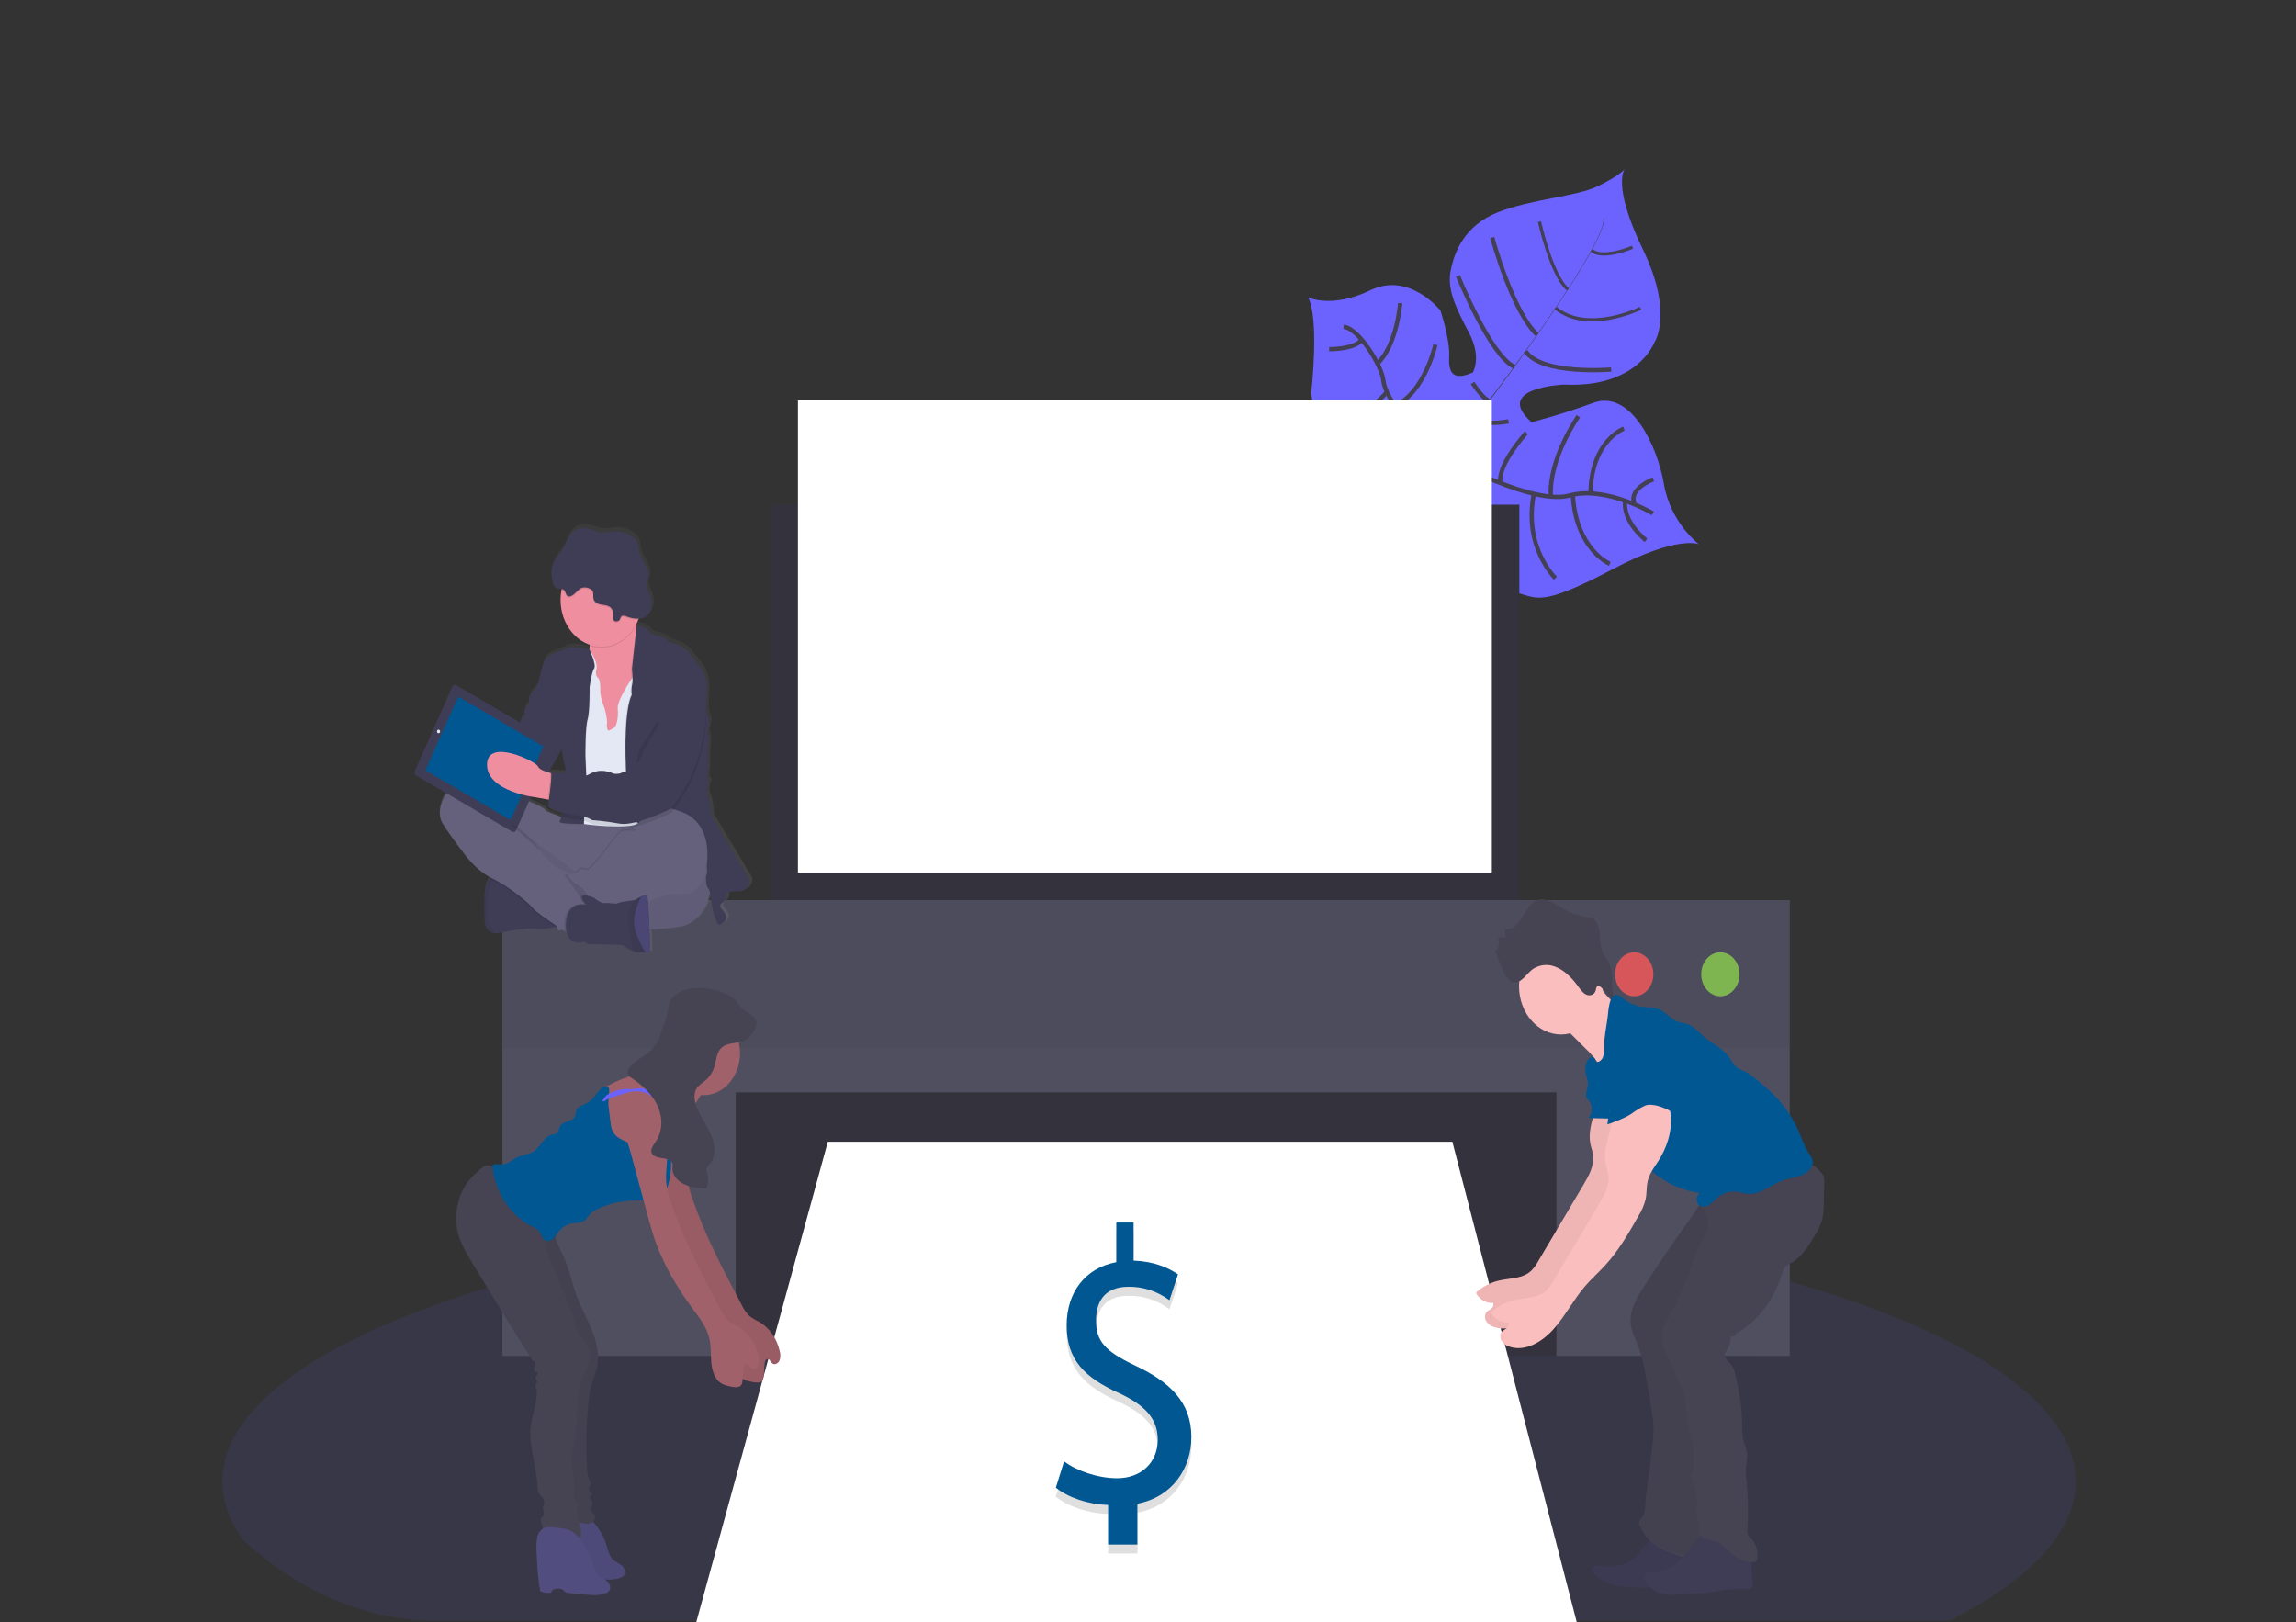<svg width="535" height="378" viewBox="0 0 535 378" fill="none" xmlns="http://www.w3.org/2000/svg">
<rect x="0" y="0" width="535" height="378" fill="#333333" stroke="none"/>
<path opacity="0.1" d="M483.672 345.15C483.672 356.998 472.97 368.086 454.297 377.635H101.561C85.241 377.635 69.956 370.859 56.856 359.042C53.563 354.559 51.828 349.914 51.828 345.145C51.828 332.551 63.928 320.796 84.85 310.861L85.441 310.59C91.346 307.812 97.945 305.19 105.159 302.724C105.34 302.662 105.526 302.604 105.708 302.531C111.431 300.603 117.52 298.775 123.973 297.048C124.177 296.996 124.377 296.938 124.581 296.896C127.071 296.219 129.61 295.588 132.203 294.957L133.203 294.718C152.076 290.224 173.529 286.659 196.795 284.24H196.822C200.08 283.893 203.373 283.582 206.701 283.307C210.403 282.968 214.151 282.682 217.939 282.416C220.833 282.202 223.762 282.02 226.701 281.853C226.712 281.848 226.724 281.845 226.735 281.845C226.747 281.845 226.759 281.848 226.769 281.853C240.028 281.087 253.728 280.685 267.736 280.685C302.376 280.685 335.117 283.125 364.128 287.462C364.155 287.456 364.183 287.456 364.21 287.462C368.67 288.129 373.049 288.833 377.319 289.583C378.541 289.802 379.758 290.021 380.953 290.245C385.771 291.138 390.464 292.082 395.034 293.076C448.769 304.799 483.672 323.768 483.672 345.15Z" fill="#6C63FF"/>
<path d="M395.861 126.813C395.861 126.813 391.055 124.577 375.765 132.62C360.476 140.663 358.568 139.647 354.612 138.437C350.656 137.228 348.448 136.915 344.206 130.196C344.206 130.196 341.212 111.582 338.301 108.694C335.389 105.806 323.098 110.341 323.098 110.341C323.098 110.341 308.34 114.225 305.528 91.576C305.528 91.576 307.522 74.52 304.806 69.287C304.806 69.287 310.293 71.997 319.341 67.618C328.389 63.24 335.634 72.336 335.634 72.336C335.634 72.336 337.905 79.112 337.678 83.157C337.451 87.202 338.887 88.719 343.202 86.764C343.202 86.764 345.323 83.303 342.321 77.58C339.318 71.856 337.174 67.598 338.01 63.156C338.846 58.715 341.258 52.549 349.002 49.468C356.747 46.387 367.262 45.819 372.309 43.385C377.355 40.95 378.6 39.397 378.6 39.397C378.6 39.397 375.493 42.968 382.811 58.111C390.128 73.253 385.463 79.821 385.463 79.821C385.463 79.821 381.571 90.471 364.382 89.605C364.382 89.605 347.821 90.299 356.851 98.357C356.851 98.357 362.634 97.007 371.278 93.854C379.922 90.7 386.163 103.716 387.712 112.77C389.261 121.825 395.861 126.813 395.861 126.813Z" fill="#6C63FF"/>
<path d="M373.599 50.865L373.69 50.834C374.353 53.721 366.953 65.335 360.626 74.567L360.553 74.499C369.474 61.499 374.112 53.101 373.599 50.865Z" fill="#444053"/>
<path d="M360.681 74.322L360.721 74.436C355.666 81.807 349.311 90.596 344.224 97.127C343.738 97.748 343.256 98.399 342.793 99.066L342.648 98.931C343.102 98.263 343.597 97.607 344.083 96.986C349.166 90.481 355.62 81.698 360.681 74.322Z" fill="#444053"/>
<path d="M342.77 98.764L342.87 98.962C333.613 112.228 333 132.844 332.977 133.006L331.024 130.399C331.047 130.233 333.45 112.124 342.77 98.764Z" fill="#444053"/>
<path d="M385.145 119.62C385.145 119.62 374.244 113.104 365.722 115.45C357.201 117.795 338.037 107.162 338.037 107.162C338.037 107.162 329.907 103.372 328.271 99.051C328.271 99.051 322.689 92.274 322.366 88.776C322.044 85.279 316.616 76.464 313.073 76.125" stroke="#444053" stroke-miterlimit="10"/>
<path d="M383.542 125.891C383.542 125.891 378.046 121.637 378.686 116.685" stroke="#444053" stroke-miterlimit="10"/>
<path d="M375.111 131.379C375.111 131.379 367.249 128.106 366.481 115.262" stroke="#444053" stroke-miterlimit="10"/>
<path d="M362.434 134.705C362.434 134.705 354.921 127.553 357.415 115.053" stroke="#444053" stroke-miterlimit="10"/>
<path d="M347.176 131.213C347.176 131.213 342.18 119.171 346.627 111.337" stroke="#444053" stroke-miterlimit="10"/>
<path d="M385.25 111.681C385.25 111.681 379.567 113.766 380.785 117.185" stroke="#444053" stroke-miterlimit="10"/>
<path d="M378.391 99.864C378.391 99.864 370.783 102.632 370.605 114.98" stroke="#444053" stroke-miterlimit="10"/>
<path d="M367.78 96.987C367.78 96.987 360.853 106.797 361.362 115.71" stroke="#444053" stroke-miterlimit="10"/>
<path d="M355.652 100.833C355.652 100.833 348.775 108.381 349.652 112.577" stroke="#444053" stroke-miterlimit="10"/>
<path d="M351.505 98.17C351.505 98.17 345.055 99.494 344.151 97.065" stroke="#444053" stroke-miterlimit="10"/>
<path d="M343.125 89.235C343.125 89.235 346.381 94.187 347.213 93.077" stroke="#444053" stroke-miterlimit="10"/>
<path d="M375.429 86.102C375.429 86.102 359.168 87.458 355.489 81.828" stroke="#444053" stroke-miterlimit="10"/>
<path d="M339.722 64.277C339.722 64.277 347.349 83.069 352.895 85.461" stroke="#444053" stroke-miterlimit="10"/>
<path d="M347.708 55.327C347.708 55.327 352.391 72.612 358.196 78.007" stroke="#444053" stroke-miterlimit="10"/>
<path d="M382.27 71.835C382.27 71.835 369.906 77.924 362.484 71.763" stroke="#444053" stroke-width="0.75" stroke-miterlimit="10"/>
<path d="M358.718 51.642C358.718 51.642 361.544 64.345 365.35 67.415" stroke="#444053" stroke-width="0.75" stroke-miterlimit="10"/>
<path d="M380.403 57.6C380.403 57.6 373.453 60.623 370.864 58.309" stroke="#444053" stroke-width="0.75" stroke-miterlimit="10"/>
<path d="M337.17 93.385C337.17 93.385 337.17 104.461 334.544 105.248" stroke="#444053" stroke-miterlimit="10"/>
<path d="M315.689 107.735C315.689 107.735 326.136 108.777 330.938 102.58" stroke="#444053" stroke-miterlimit="10"/>
<path d="M334.481 80.301C334.481 80.301 331.955 91.534 324.987 94.563" stroke="#444053" stroke-miterlimit="10"/>
<path d="M309.43 95.902C309.43 95.902 316.816 98.847 323.17 91.346" stroke="#444053" stroke-miterlimit="10"/>
<path d="M326.264 70.642C326.264 70.642 325.569 80.181 321.049 84.648" stroke="#444053" stroke-miterlimit="10"/>
<path d="M309.711 81.364C309.711 81.364 315.839 81.411 317.274 79.118" stroke="#444053" stroke-miterlimit="10"/>
<path d="M354.031 117.587H179.516V218.681H354.031V117.587Z" fill="#33323D"/>
<path d="M408.947 249.394H125.154V315.938H408.947V249.394Z" fill="#33323D"/>
<path d="M192.897 266.027H338.419L367.412 378H162.232L192.897 266.027Z" fill="white"/>
<path d="M117.068 209.72V244.275V251.552V315.933H171.431V254.512H362.67V315.933H417.032V251.552V244.275V209.72H117.068Z" fill="#504F60"/>
<path opacity="0.1" d="M417.032 209.72H117.068V244.27H417.032V209.72Z" fill="#33323D"/>
<path opacity="0.8" d="M400.866 232.119C403.33 232.119 405.327 229.827 405.327 227C405.327 224.173 403.33 221.881 400.866 221.881C398.403 221.881 396.406 224.173 396.406 227C396.406 229.827 398.403 232.119 400.866 232.119Z" fill="#8CCF4D"/>
<path opacity="0.8" d="M380.794 232.119C383.257 232.119 385.254 229.827 385.254 227C385.254 224.173 383.257 221.881 380.794 221.881C378.33 221.881 376.333 224.173 376.333 227C376.333 229.827 378.33 232.119 380.794 232.119Z" fill="#FA5959"/>
<path d="M347.621 93.27H185.93V203.319H347.621V93.27Z" fill="white"/>
<path d="M372.218 253.892C372.559 258.151 369.756 262.285 370.574 266.455C370.746 267.346 371.082 268.19 371.205 269.061C371.541 271.537 370.256 273.883 369.025 275.957L358.473 293.774C358.05 294.556 357.543 295.274 356.965 295.911C354.944 297.996 351.918 297.757 349.27 298.372C347.408 298.805 345.65 299.694 344.115 300.978C344.048 301.039 344.004 301.126 343.991 301.223C343.978 301.32 343.998 301.419 344.047 301.499C344.483 302.186 345.063 302.737 345.732 303.102C346.402 303.466 347.14 303.632 347.88 303.584C348.157 304.001 347.88 304.627 347.499 304.919C346.931 305.367 346.136 305.487 346.041 306.592C346.001 306.976 346.068 307.364 346.231 307.702C346.658 308.449 347.321 308.976 348.08 309.172C351.714 310.455 355.679 308.203 358.414 305.138C361.148 302.073 363.111 298.205 365.795 295.082C367.28 293.357 368.975 291.877 370.501 290.203C373.553 286.867 375.952 282.807 378.223 278.736C378.973 277.555 379.538 276.234 379.894 274.831C380.176 273.445 380.049 271.98 380.376 270.604C380.803 268.806 381.952 267.372 382.906 265.86C384.782 262.9 386.031 259.282 385.781 255.633C385.531 251.984 383.569 248.393 380.571 247.152C379.642 246.727 378.618 246.656 377.651 246.949C376.42 247.382 375.516 248.549 374.675 249.665L372.672 252.318C372.173 252.905 371.777 253.597 371.505 254.356C371.376 254.739 371.346 255.156 371.419 255.557C371.493 255.959 371.666 256.328 371.918 256.618" fill="#FBBEBE"/>
<path opacity="0.05" d="M372.218 253.892C372.559 258.151 369.756 262.285 370.574 266.455C370.746 267.346 371.082 268.19 371.205 269.061C371.541 271.537 370.256 273.883 369.025 275.957L358.473 293.774C358.05 294.556 357.543 295.274 356.965 295.911C354.944 297.996 351.918 297.757 349.27 298.372C347.408 298.805 345.65 299.694 344.115 300.978C344.048 301.039 344.004 301.126 343.991 301.223C343.978 301.32 343.998 301.419 344.047 301.499C344.483 302.186 345.063 302.737 345.732 303.102C346.402 303.466 347.14 303.632 347.88 303.584C348.157 304.001 347.88 304.627 347.499 304.919C346.931 305.367 346.136 305.487 346.041 306.592C346.001 306.976 346.068 307.364 346.231 307.702C346.658 308.449 347.321 308.976 348.08 309.172C351.714 310.455 355.679 308.203 358.414 305.138C361.148 302.073 363.111 298.205 365.795 295.082C367.28 293.357 368.975 291.877 370.501 290.203C373.553 286.867 375.952 282.807 378.223 278.736C378.973 277.555 379.538 276.234 379.894 274.831C380.176 273.445 380.049 271.98 380.376 270.604C380.803 268.806 381.952 267.372 382.906 265.86C384.782 262.9 386.031 259.282 385.781 255.633C385.531 251.984 383.569 248.393 380.571 247.152C379.642 246.727 378.618 246.656 377.651 246.949C376.42 247.382 375.516 248.549 374.675 249.665L372.672 252.318C372.173 252.905 371.777 253.597 371.505 254.356C371.376 254.739 371.346 255.156 371.419 255.557C371.493 255.959 371.666 256.328 371.918 256.618" fill="black"/>
<path d="M380.208 363.509C377.9 365.12 375.03 365.224 372.35 364.843C371.895 364.786 371.409 364.75 371.132 365.13C370.733 365.688 371.205 366.501 371.691 366.949C373.274 368.309 375.133 369.186 377.092 369.498C378.84 369.778 380.604 369.912 382.37 369.9C387.185 369.993 392.027 370.087 396.796 369.29C397.072 369.266 397.34 369.175 397.582 369.024C397.89 368.777 398.103 368.404 398.177 367.981C398.509 366.563 397.877 365.031 396.928 364.046C395.979 363.061 394.757 362.508 393.562 361.961L389.374 360.089C388.388 359.646 386.812 358.484 385.74 358.572C383.783 358.755 381.87 362.393 380.208 363.509Z" fill="#3F3D56"/>
<path opacity="0.05" d="M380.208 363.509C377.9 365.12 375.03 365.224 372.35 364.843C371.895 364.786 371.409 364.75 371.132 365.13C370.733 365.688 371.205 366.501 371.691 366.949C373.274 368.309 375.133 369.186 377.092 369.498C378.84 369.778 380.604 369.912 382.37 369.9C387.185 369.993 392.027 370.087 396.796 369.29C397.072 369.266 397.34 369.175 397.582 369.024C397.89 368.777 398.103 368.404 398.177 367.981C398.509 366.563 397.877 365.031 396.928 364.046C395.979 363.061 394.757 362.508 393.562 361.961L389.374 360.089C388.388 359.646 386.812 358.484 385.74 358.572C383.783 358.755 381.87 362.393 380.208 363.509Z" fill="black"/>
<path d="M383.129 299.68C381.389 302.344 379.581 305.414 380.013 308.714C380.244 310.491 381.112 312.06 381.748 313.702C382.544 315.961 383.133 318.309 383.506 320.708C384.16 324.195 384.814 327.693 385.213 331.232C385.668 335.23 383.533 346.797 383.333 350.827C383.283 351.796 383.188 352.849 382.597 353.548C382.365 353.824 382.057 354.069 381.957 354.408C381.893 354.752 381.941 355.112 382.093 355.419C383.079 357.968 385.091 359.86 387.326 360.944C389.56 362.028 394.998 363.889 397.423 363.988C397.745 364.033 398.072 363.983 398.372 363.842C398.7 363.618 398.957 363.28 399.108 362.878C400.862 359.036 399.176 345.358 399.204 341.016C399.204 337.367 399.971 333.802 399.835 330.184C399.722 327.281 399.045 324.451 398.799 321.552C398.395 316.804 399.154 312.039 399.917 307.348C400.498 303.756 401.08 300.16 401.825 296.605C402.279 294.441 402.806 292.252 403.846 290.349C404.668 288.853 405.785 287.608 406.726 286.179C409.332 282.259 410.489 277.32 409.946 272.428C409.892 271.949 403.896 274.175 403.374 274.435C401.222 275.485 399.242 276.948 397.519 278.762C396.156 280.273 395.043 282.301 393.826 284C392.109 286.398 390.414 288.815 388.743 291.251C386.844 294.049 384.973 296.858 383.129 299.68Z" fill="#464353"/>
<path opacity="0.05" d="M383.129 299.508C381.389 302.172 379.581 305.242 380.013 308.547C380.244 310.319 381.112 311.888 381.748 313.53C382.543 315.789 383.132 318.137 383.506 320.536C384.16 324.023 384.814 327.521 385.213 331.06C385.668 335.058 383.533 346.63 383.333 350.66C383.283 351.624 383.188 352.682 382.597 353.376C382.365 353.652 382.057 353.897 381.957 354.236C381.888 354.591 381.936 354.962 382.093 355.278C383.079 357.822 385.091 359.719 387.326 360.798C389.56 361.877 394.998 362.883 397.423 362.972C397.745 363.017 398.072 362.966 398.372 362.826C398.7 362.601 398.957 362.264 399.108 361.862C400.862 358.02 399.176 345.213 399.204 340.876C399.204 337.227 399.971 333.656 399.835 330.039C399.722 327.135 399.045 324.305 398.799 321.406C398.395 316.658 399.154 311.893 399.917 307.207C400.498 303.61 401.08 300.014 401.825 296.459C402.279 294.295 402.806 292.106 403.846 290.204C404.668 288.713 405.785 287.462 406.726 286.065C409.329 282.143 410.485 277.205 409.946 272.314C409.892 271.829 403.896 274.055 403.374 274.321C401.22 275.371 399.24 276.838 397.519 278.657C396.156 280.174 395.043 282.197 393.826 283.87C392.109 286.268 390.414 288.687 388.743 291.126C386.844 293.906 384.973 296.7 383.129 299.508Z" fill="black"/>
<path d="M363.738 241.033C369.139 241.033 373.517 236.008 373.517 229.81C373.517 223.612 369.139 218.587 363.738 218.587C358.336 218.587 353.958 223.612 353.958 229.81C353.958 236.008 358.336 241.033 363.738 241.033Z" fill="#FBBEBE"/>
<path d="M372.54 229.341C373.444 230.996 374.628 232.426 376.022 233.545C377.417 234.664 378.993 235.45 380.658 235.857L379.922 238.916C378.65 244.197 377.196 249.779 373.667 253.439C374.053 251.651 373.553 249.727 372.672 248.19C371.73 246.694 370.612 245.354 369.352 244.207L363.724 238.588C363.556 238.446 363.413 238.269 363.301 238.067C363.165 237.671 363.165 237.232 363.301 236.836C364.019 234.277 366.068 232.666 367.726 230.946C368.56 230.05 369.306 229.052 369.951 227.97C371.105 226.13 371.8 227.97 372.54 229.341Z" fill="#FBBEBE"/>
<path d="M350.851 218.53L350.633 216.445C352.177 216.903 353.64 215.402 354.626 213.838C355.611 212.274 356.529 210.44 358.032 209.793C359.849 209.001 361.793 210.268 363.538 211.31C365.493 212.559 367.64 213.364 369.86 213.682C370.215 213.696 370.566 213.762 370.905 213.88C372.041 214.344 372.581 215.965 372.745 217.461C372.908 218.957 372.863 220.521 373.426 221.845C373.849 222.846 374.58 223.591 375.025 224.576C376.22 227.235 375.066 230.863 376.329 233.469L373.195 230.169C372.904 229.867 372.5 229.554 372.186 229.81C371.873 230.065 371.918 230.451 371.814 230.8C371.509 231.843 370.396 232.135 369.583 231.733C368.77 231.332 368.184 230.446 367.589 229.648C366.204 227.772 364.555 226.124 362.593 225.322C361.744 224.948 360.835 224.787 359.927 224.849C359.019 224.911 358.133 225.195 357.328 225.681C355.866 226.63 354.794 228.84 353.004 228.918C350.547 229.023 349.525 223.774 348.385 221.699C348.8 221.338 349.092 220.822 349.209 220.24C349.327 219.659 349.264 219.048 349.03 218.514C349.229 218.425 350.819 218.191 350.851 218.53Z" fill="#464353"/>
<path d="M391.614 363.42C389.681 365.398 387.171 366.471 384.582 366.428C383.923 366.428 383.01 366.574 383.006 367.33C383.017 367.555 383.084 367.771 383.197 367.955C384.017 369.519 385.311 370.681 386.831 371.218C388.239 371.708 389.747 371.625 391.218 371.542L395.511 371.286C396.319 371.234 397.132 371.187 397.941 371.072C398.749 370.958 399.622 370.765 400.466 370.624C402.536 370.285 404.629 370.171 406.717 370.285C407.271 370.311 407.911 370.285 408.256 369.806C408.602 369.326 408.415 368.461 408.288 367.768C408.034 366.339 408.288 364.843 408.052 363.41C407.639 360.892 405.754 358.969 403.673 358.056C401.743 357.212 398.318 356.248 396.487 357.65C394.525 359.162 393.344 361.622 391.614 363.42Z" fill="#3F3D56"/>
<path d="M395.865 279.179C396.247 281.264 397.986 282.828 398.041 284.913C398.082 286.602 397.028 288.04 396.274 289.474C395.554 290.976 394.946 292.545 394.457 294.165C393.024 298.37 391.247 302.411 389.152 306.232C388.143 308.062 387.017 310.053 387.248 312.206C387.407 313.211 387.714 314.177 388.157 315.063L391.178 321.948C391.841 323.324 392.359 324.785 392.722 326.301C392.981 327.609 393.008 328.965 393.176 330.299C393.653 334.521 395.379 338.775 394.362 342.867C394.271 343.221 393.953 343.649 393.712 343.388C394.707 345.525 395.529 347.683 395.434 350.107C395.393 351.379 395.052 352.714 395.465 353.892C395.699 354.35 395.854 354.856 395.92 355.382C395.92 355.726 395.779 356.055 395.747 356.425C395.665 357.4 396.442 358.213 397.255 358.51C398.068 358.807 398.945 358.797 399.762 359.078C401.339 359.599 402.456 361.163 403.805 362.247C405.171 363.335 406.785 363.938 408.447 363.983C408.683 364.012 408.921 363.957 409.129 363.827C409.248 363.708 409.343 363.562 409.409 363.397C409.475 363.233 409.509 363.054 409.51 362.873C409.583 362.01 409.469 361.139 409.179 360.338C408.889 359.538 408.432 358.831 407.848 358.281C407.594 358.095 407.383 357.841 407.234 357.54C407.158 357.273 407.138 356.989 407.175 356.712C407.421 352.922 407.362 349.115 406.998 345.338C406.835 344.142 406.781 342.929 406.839 341.72C406.93 340.714 407.194 339.713 407.094 338.707C406.994 337.701 406.553 336.794 406.29 335.825C405.835 334.104 405.954 332.259 405.904 330.456C405.822 327.328 405.2 324.263 404.577 321.219C404.337 320.025 404.064 318.769 403.324 317.883C402.697 317.132 401.684 316.407 401.92 315.407C402.049 315.036 402.244 314.701 402.492 314.421C402.785 314.001 403 313.517 403.125 312.998C403.249 312.479 403.279 311.936 403.215 311.403C403.48 311.484 403.762 311.456 404.011 311.322C404.26 311.189 404.461 310.959 404.577 310.674C409.487 308.02 413.457 302.703 415.206 296.803C415.304 296.368 415.457 295.951 415.66 295.567C416.115 294.838 416.905 294.525 417.605 294.118C419.803 292.851 421.325 290.469 422.719 288.139C423.532 286.784 424.341 285.387 424.691 283.797C424.882 282.769 424.973 281.72 424.963 280.67L425.086 275.238C425.11 274.887 425.08 274.534 424.995 274.195C424.879 273.871 424.706 273.578 424.486 273.335C423.154 271.708 421.403 270.612 419.49 270.208C418.2 269.942 416.882 269.994 415.579 269.869C413.049 269.629 410.55 268.733 408.02 268.941C404.041 269.275 400.503 272.439 398.627 276.479C397.968 277.922 397.278 279.179 395.865 279.179Z" fill="#464353"/>
<path d="M373.79 243.858C373.847 244.695 373.75 245.537 373.503 246.329C373.195 247.09 372.413 247.679 371.736 247.371C371.941 246.85 371.396 246.23 370.892 246.297C370.642 246.361 370.41 246.494 370.215 246.683C370.021 246.873 369.869 247.115 369.774 247.387C369.435 248.161 369.322 249.04 369.452 249.894C369.611 250.937 370.147 251.979 370.006 253.022C369.892 253.908 369.325 254.794 369.629 255.628C369.825 256.003 370.07 256.34 370.356 256.629C370.755 257.191 370.951 257.907 370.902 258.63C370.854 259.353 370.566 260.027 370.097 260.512L377.719 260.684C377.442 262.149 378.009 263.645 378.663 264.943C380.494 268.51 383.019 271.543 386.041 273.804C389.063 276.065 392.5 277.492 396.083 277.975C395.89 278.106 395.724 278.284 395.598 278.497C395.472 278.711 395.388 278.953 395.354 279.208C395.319 279.463 395.334 279.723 395.397 279.97C395.46 280.217 395.571 280.446 395.72 280.638C396.338 281.342 397.387 281.253 398.164 280.795C398.94 280.336 399.554 279.58 400.262 278.996C401.512 277.974 403.04 277.501 404.568 277.662C405.522 277.766 406.449 278.121 407.407 278.183C410.232 278.355 412.658 276.025 415.361 275.056C417.341 274.357 419.58 274.357 421.266 272.939C421.983 272.329 422.569 271.328 422.36 270.333C422.183 269.761 421.903 269.239 421.538 268.8C420.58 267.383 420.017 265.673 419.335 264.062C417.976 260.87 416.107 257.998 413.825 255.597C412.106 253.868 410.285 252.278 408.375 250.838C407.91 250.439 407.414 250.09 406.894 249.795C406.2 249.536 405.523 249.22 404.868 248.852C403.96 248.205 403.455 247.064 402.769 246.141C401.257 244.118 398.936 243.185 397.073 241.596C395.824 240.553 394.725 239.125 393.231 238.609C392.508 238.359 391.736 238.338 391.009 238.087C389.365 237.514 388.166 235.836 386.549 235.158C385.268 234.637 383.86 234.762 382.506 234.569C381.017 234.357 379.595 233.737 378.359 232.76C377.949 232.381 377.489 232.078 376.996 231.864C374.957 231.149 374.789 235.512 374.598 237.029C374.294 239.349 373.79 241.58 373.79 243.858Z" fill="#005792"/>
<path d="M375.779 258.505C376.12 262.764 373.317 266.893 374.135 271.068C374.307 271.959 374.644 272.804 374.766 273.674C375.107 276.15 373.817 278.496 372.586 280.565L362.034 298.34C361.611 299.122 361.104 299.84 360.526 300.478C358.505 302.563 355.48 302.323 352.831 302.938C350.97 303.372 349.212 304.261 347.676 305.544C347.609 305.605 347.565 305.693 347.552 305.789C347.54 305.886 347.559 305.985 347.608 306.066C348.043 306.754 348.623 307.305 349.293 307.67C349.963 308.034 350.701 308.199 351.442 308.151C351.719 308.573 351.442 309.193 351.06 309.485C350.492 309.939 349.697 310.058 349.602 311.163C349.562 311.547 349.629 311.936 349.793 312.274C350.221 313.019 350.883 313.545 351.641 313.744C355.275 315.026 359.241 312.774 361.975 309.709C364.71 306.644 366.672 302.776 369.361 299.654C370.846 297.929 372.54 296.448 374.062 294.775C377.119 291.439 379.49 287.378 381.784 283.307C382.533 282.126 383.099 280.805 383.456 279.403C383.737 278.016 383.61 276.552 383.937 275.175C384.364 273.377 385.513 271.938 386.467 270.432C388.343 267.471 389.592 263.854 389.342 260.205C389.093 256.556 387.13 252.964 384.132 251.724C383.203 251.296 382.179 251.225 381.212 251.52C379.985 251.953 379.077 253.121 378.236 254.236L376.233 256.889C375.734 257.476 375.339 258.168 375.071 258.928C374.941 259.309 374.91 259.725 374.983 260.126C375.055 260.527 375.228 260.894 375.479 261.185" fill="#FBBEBE"/>
<path d="M381.121 241.007C379.731 241.1 378.205 241.257 377.224 242.393C376.815 242.915 376.484 243.51 376.242 244.155C375.293 246.381 374.366 248.706 374.298 251.182C374.239 253.162 374.753 255.096 375.002 257.056C375.22 258.683 374.666 260.34 374.548 261.987C376.27 261.383 378.541 260.559 380.103 259.537C381.127 258.769 382.215 258.119 383.351 257.598C385.009 256.968 387.794 258.052 389.356 258.943C389.442 257.671 388.616 255.466 388.702 254.195C388.716 253.662 388.798 253.135 388.947 252.631C389.183 252.096 389.461 251.589 389.779 251.114C390.381 249.995 390.659 248.686 390.571 247.374C390.484 246.063 390.036 244.817 389.292 243.816C387.898 242.013 385.709 241.335 383.624 241.059C382.309 240.883 380.985 240.828 379.663 240.897" fill="#005792"/>
<path d="M175.332 204.539L166.375 189.631C166.375 189.631 166.207 185.94 165.621 185.08C165.035 184.22 165.494 182.302 165.494 182.302C165.494 182.302 166.125 181.259 165.58 181.15C165.035 181.04 165.494 178.705 165.494 178.705L165.453 174.968C165.453 174.968 165.957 171.371 165.539 170.511C165.416 170.277 165.354 170.008 165.361 169.735C165.369 169.462 165.445 169.197 165.58 168.973C165.58 168.973 166.08 166.914 165.58 166.367C165.08 165.819 165.203 162.629 165.326 160.085C165.448 157.542 164.449 156.108 164.449 155.728C164.449 155.347 161.142 151.605 161.142 151.266C161.142 150.927 159.048 149.54 157.79 149.181C156.532 148.821 155.91 148.508 155.95 148.315C155.991 148.122 153.984 147.361 153.984 147.361C153.984 147.361 152.226 147.215 151.554 146.209C150.881 145.203 148.828 144.911 148.778 144.901L148.737 144.703C148.737 144.63 148.715 144.557 148.701 144.484C148.867 144.181 149.018 143.868 149.155 143.546L149.273 143.254C150.009 143.259 150.728 143.002 151.331 142.519C151.628 142.236 151.87 141.886 152.043 141.49C152.216 141.095 152.315 140.662 152.335 140.22C152.371 139.334 152.201 138.453 151.844 137.666C151.476 136.806 150.936 135.909 151.127 134.971C151.208 134.57 151.417 134.215 151.526 133.819C151.689 133.046 151.581 132.23 151.226 131.546C150.909 130.853 150.468 130.238 150.114 129.565C149.664 128.705 149.364 127.752 149.228 126.761C149.203 126.234 149.093 125.716 148.905 125.234C148.715 124.894 148.464 124.604 148.17 124.384C146.859 123.311 145.277 122.762 143.668 122.82C142.528 122.862 141.397 123.216 140.261 123.055C139.585 122.921 138.919 122.723 138.272 122.461C136.868 121.981 135.247 121.788 134.025 122.711C132.803 123.633 132.317 125.447 131.486 126.881C130.754 128.132 129.669 129.185 129.124 130.53C129.124 130.53 129.124 130.478 129.124 130.457C128.986 130.763 128.881 131.087 128.81 131.421C128.654 132.483 128.718 133.572 128.996 134.601C129.058 135.155 129.3 135.661 129.673 136.019C130.087 136.326 130.654 136.253 131.136 136.352L131.081 136.623C130.591 139.318 131.001 142.125 132.231 144.489C133.46 146.853 135.418 148.6 137.718 149.384C137.718 149.483 137.718 149.577 137.718 149.676C137.717 149.951 137.702 150.226 137.672 150.499C137.672 150.499 133.462 149.504 132.331 150.176C131.2 150.849 128.983 151.375 128.647 151.74C128.311 152.105 127.475 151.839 126.721 154.091C125.967 156.343 125.885 158.642 124.904 159.7C123.923 160.758 123.441 161.472 123.396 162.238C123.35 163.005 123.523 163.197 123.146 163.437C122.769 163.677 122.238 164.683 122.392 165.069C122.45 165.332 122.437 165.61 122.356 165.865C122.275 166.121 122.13 166.343 121.938 166.502C121.739 166.662 121.58 166.88 121.478 167.132C121.375 167.384 121.331 167.663 121.352 167.941C121.352 167.941 121.097 168.983 120.512 169.239C119.926 169.494 119.549 171.058 119.549 171.058L117.65 173.56L113.889 168.785C113.606 168.429 113.212 168.214 112.793 168.19C112.373 168.166 111.962 168.333 111.65 168.655L109.801 170.563C109.088 170.761 108.444 171.201 107.952 171.824C107.551 172.301 107.227 172.855 106.994 173.461L105.985 174.504C105.667 174.957 105.472 175.507 105.425 176.087C105.378 176.667 105.481 177.249 105.722 177.762L108.134 180.821V180.847C107.279 180.934 106.467 181.313 105.804 181.937C102.206 185.586 102.17 188.937 102.706 190.47C103.242 192.003 107.811 197.898 107.811 197.898C107.811 197.898 110.464 201.854 114.293 203.955L114.266 203.992C114.187 204.086 114.113 204.185 114.043 204.289L113.98 204.383L113.921 204.476L113.853 204.591C113.834 204.621 113.818 204.652 113.803 204.685L113.73 204.82C113.713 204.851 113.698 204.882 113.684 204.914C113.653 204.977 113.625 205.039 113.598 205.102C113.588 205.122 113.579 205.143 113.571 205.164C113.535 205.248 113.498 205.331 113.466 205.425L113.43 205.519C113.407 205.581 113.389 205.644 113.366 205.712C113.352 205.753 113.34 205.794 113.33 205.837L113.276 206.025C113.261 206.069 113.249 206.114 113.239 206.16C113.239 206.228 113.203 206.296 113.189 206.369C113.176 206.442 113.167 206.452 113.158 206.499C113.148 206.546 113.112 206.723 113.094 206.843C113.094 206.885 113.094 206.932 113.071 206.978C113.049 207.025 113.049 207.14 113.035 207.223C113.021 207.307 113.035 207.338 113.035 207.401L113.008 207.635V207.823C113.008 207.911 113.008 208 112.985 208.094C112.962 208.188 112.985 208.203 112.985 208.261C112.985 208.412 112.985 208.563 112.985 208.725C112.903 214.333 113.189 215.147 113.189 215.147C113.376 215.665 113.681 216.116 114.072 216.452C114.462 216.789 114.925 216.999 115.411 217.06C115.649 217.081 115.888 217.067 116.124 217.018C118.304 216.585 123.391 215.579 125.208 215.975C126.294 216.205 128.297 215.861 129.723 215.553L130.1 215.47L130.359 216.424L131.186 216.163L131.89 216.627L132.344 216.924C133.171 220.135 136.523 219.04 136.523 219.04L137.318 219.562L145.399 219.802C146.306 220.429 147.264 220.953 148.26 221.365C148.392 221.415 148.527 221.45 148.665 221.47C149.42 221.54 150.179 221.556 150.936 221.516C151.554 221.516 152.03 221.47 152.03 221.47C152.03 221.47 151.949 218.952 151.831 216.132C154.335 216.061 156.835 215.826 159.316 215.428C163.631 214.563 165.43 210.059 166.093 207.651C166.292 208.635 166.433 209.632 166.516 210.638C166.692 211.522 166.917 212.392 167.188 213.244C167.419 213.925 167.725 214.569 168.097 215.162C171.276 213.916 169.35 212.035 168.682 211.232C168.015 210.429 169.137 209.746 169.137 209.746C169.137 209.746 170.018 209.074 169.932 208.454C169.845 207.833 169.804 207.161 172.657 207.208C175.51 207.255 175.332 204.539 175.332 204.539ZM131.127 173.935C131.163 174.207 131.581 177.162 131.917 177.939C132.018 178.452 132.05 178.979 132.013 179.503C130.327 179.346 128.57 179.263 128.57 179.263C128.619 179.333 128.65 179.418 128.66 179.508L128.392 179.44L128.011 179.336L131.118 173.909L131.127 173.935ZM124.967 185.174L127.888 185.695L128.133 185.737C128.051 186.253 128.001 186.776 127.984 187.301C127.984 187.353 128.047 187.41 128.143 187.478C128.102 187.741 128.084 188.008 128.088 188.275C128.133 188.536 129.496 189.109 131.063 189.584C131.041 189.683 131.022 189.777 131 189.86C129.614 189.026 127.438 188.635 127.189 188.015C126.939 187.395 119.526 184.423 119.526 184.423L118.79 184.001L120.739 184.423L121.275 184.361C122.489 184.723 123.722 184.995 124.967 185.174Z" fill="url(#paint0_linear)"/>
<path d="M165.803 206.624C165.803 206.624 164.644 214.672 158.753 215.861C152.862 217.049 133.194 216.815 133.194 216.815C133.194 216.815 121.947 214.954 117.882 204.054C113.816 193.154 111.2 188.812 114.702 188.625C118.204 188.437 136.986 195.922 138.063 196.006C139.139 196.089 166.843 179.435 165.803 206.624Z" fill="#65617D"/>
<path opacity="0.05" d="M165.803 206.624C165.803 206.624 164.644 214.672 158.753 215.861C152.862 217.049 133.194 216.815 133.194 216.815C133.194 216.815 121.947 214.954 117.882 204.054C113.816 193.154 111.2 188.812 114.702 188.625C118.204 188.437 136.986 195.922 138.063 196.006C139.139 196.089 166.843 179.435 165.803 206.624Z" fill="black"/>
<path d="M113.062 215.584C113.245 216.1 113.546 216.549 113.933 216.884C114.32 217.219 114.779 217.427 115.261 217.487C115.499 217.504 115.739 217.488 115.974 217.44C118.131 217.013 123.191 216.012 124.977 216.398C126.049 216.622 128.034 216.283 129.446 215.981C130.386 215.777 131.077 215.584 131.077 215.584C131.077 215.584 129.414 209.251 129.21 209.063C129.006 208.876 121.738 203.851 121.738 203.851L115.987 203.376C115.213 203.509 114.514 203.98 114.034 204.69C113.43 205.535 112.908 206.916 112.871 209.183C112.776 214.766 113.062 215.584 113.062 215.584Z" fill="#3F3D56"/>
<path opacity="0.05" d="M113.062 215.584C113.245 216.1 113.546 216.549 113.933 216.884C114.32 217.219 114.779 217.427 115.261 217.487C114.697 216.653 114.176 215.783 113.698 214.881L113.73 210.262C113.616 208.996 113.762 207.716 114.156 206.525C114.55 205.335 115.182 204.267 116.001 203.408C116.001 203.408 112.971 203.642 112.885 209.215C112.799 214.787 113.062 215.584 113.062 215.584Z" fill="black"/>
<path opacity="0.1" d="M138.004 205.482L143.359 200.671L151.781 191.148L149.509 191.028C149.169 191.278 148.215 192.07 148.179 193.019C148.138 194.181 145.907 193.102 144.74 193.764C143.573 194.426 137.895 202.782 136.9 202.725C135.905 202.668 135.115 202.146 134.697 202.959L134.67 203.012L138.004 205.482Z" fill="black"/>
<path opacity="0.1" d="M114.021 204.7C114.211 204.805 114.407 204.909 114.602 205.003C118.667 207.004 123.687 211.195 124.064 211.956C124.291 212.42 127.202 214.448 129.446 215.97C130.386 215.767 131.077 215.574 131.077 215.574C131.077 215.574 129.414 209.241 129.21 209.053C129.006 208.865 121.738 203.84 121.738 203.84L115.987 203.366C115.205 203.5 114.5 203.979 114.021 204.7Z" fill="black"/>
<path d="M102.738 191.054C103.274 192.576 107.798 198.435 107.798 198.435C107.798 198.435 110.659 202.72 114.729 204.69C118.799 206.66 123.814 210.883 124.186 211.644C124.427 212.134 127.67 214.375 129.95 215.913L130.464 216.257L131.595 217.013L132.194 217.404C132.194 217.404 133.584 216.127 134.97 214.839C136.355 213.552 137.695 212.29 137.695 212.233C137.695 212.175 138.276 210.471 138.149 210.377C138.022 210.283 137.799 209.668 137.273 208.902C136.716 208.052 135.993 207.366 135.16 206.9C133.956 206.19 132.996 205.035 132.435 203.621C132.435 203.621 132.253 203.47 131.981 203.267C131.416 202.821 130.785 202.498 130.118 202.313C129.21 202.183 127.502 200.04 127.502 200.04C126.838 199.544 126.284 198.877 125.885 198.091C125.431 197.048 119.013 191.971 118.418 191.502L134.016 203.001L137.749 205.753L143.105 200.947L151.526 191.424L148.746 191.278C144.658 191.075 137.391 190.757 136.482 190.996C135.738 191.193 134.971 191.251 134.211 191.168C134.211 191.168 132.14 191.273 130.768 190.444C129.396 189.615 127.239 189.224 126.989 188.609C126.739 187.994 119.399 185.044 119.399 185.044C119.399 185.044 109.406 178.95 105.831 182.568C102.256 186.185 102.197 189.521 102.738 191.054Z" fill="#65617D"/>
<path d="M134.974 156.103L136.26 161.008L137.922 172.054L144.022 172.528L145.767 169.192L147.529 165.835C147.529 165.835 148.628 161.373 149.419 157.057C150.114 153.236 150.572 149.525 149.814 149.123C149.137 148.769 148.696 147.481 148.406 146.095C148.369 145.928 148.338 145.751 148.31 145.573C148.107 144.402 147.97 143.216 147.902 142.024C147.902 142.024 135.124 141.263 136.909 147.309C137.228 148.342 137.39 149.43 137.391 150.525C137.391 150.807 137.391 151.083 137.345 151.344C137.257 152.282 137 153.188 136.592 154.007C136.184 154.826 135.633 155.54 134.974 156.103Z" fill="#EE8E9E"/>
<path d="M132.321 155.295L132.776 163.635L133.811 170.73L134.974 174.019L136.014 191.992C136.014 191.992 146.007 193.321 148.451 191.966C148.631 191.887 148.789 191.751 148.905 191.575C151.844 186.482 150.881 171.731 150.881 171.731L151.999 162.207L151.254 157.265L149.437 157.047L148.047 156.875C148.047 156.875 147.733 157.318 147.279 158.006C146.048 159.867 143.786 163.536 143.941 165.064C144.145 167.149 143.691 169.301 142.982 169.635C142.274 169.969 141.697 170.542 141.574 169.969C141.398 169.488 141.353 168.957 141.447 168.447C141.574 167.633 140.906 165.157 140.906 165.157C140.906 165.157 139.789 162.254 139.871 161.019C139.953 159.783 139.748 158.35 139.417 158.016C139.085 157.682 138.626 157.349 138.999 155.827C139.371 154.305 137.363 151.339 137.363 151.339L132.321 155.295Z" fill="#E3E8F4"/>
<path opacity="0.1" d="M145.535 176.104L145.953 190.34L148.347 191.867C148.526 191.784 148.683 191.647 148.801 191.471C151.74 186.378 150.777 171.626 150.777 171.626L151.899 162.103L151.149 157.161L149.332 156.942C150.032 153.121 150.486 149.415 149.728 149.009C149.051 148.654 148.61 147.367 148.324 145.985L147.029 156.056C147.029 156.056 147.138 156.963 147.175 157.901C147.229 158.495 147.193 159.094 147.07 159.674C146.902 160.453 146.875 161.264 146.989 162.056C146.239 163.568 145.867 166.372 145.685 169.077C145.44 172.674 145.535 176.104 145.535 176.104Z" fill="black"/>
<path d="M148.36 145.735C148.36 145.735 150.454 146.032 151.117 147.033C151.781 148.034 153.525 148.18 153.525 148.18C153.525 148.18 155.514 148.941 155.473 149.128C155.433 149.316 156.055 149.608 157.29 149.989C158.526 150.369 160.611 151.75 160.611 152.074C160.611 152.397 163.886 156.119 163.886 156.499C163.886 156.88 164.881 158.308 164.758 160.831C164.635 163.354 164.508 166.565 165.008 167.086C165.507 167.607 165.008 169.656 165.008 169.656C164.874 169.879 164.798 170.142 164.791 170.413C164.784 170.684 164.845 170.951 164.967 171.183C165.38 172.038 164.881 175.609 164.881 175.609L164.926 179.325C164.926 179.325 164.472 181.655 165.008 181.754C165.544 181.853 164.926 182.896 164.926 182.896C164.926 182.896 164.472 184.799 165.049 185.659C165.626 186.519 165.794 190.178 165.794 190.178L174.674 204.987C174.674 204.987 174.801 207.703 171.98 207.656C169.159 207.609 169.196 208.276 169.282 208.891C169.368 209.507 168.492 210.179 168.492 210.179C168.492 210.179 167.374 210.846 168.037 211.654C168.701 212.462 170.608 214.323 167.456 215.558C167.085 214.971 166.779 214.331 166.548 213.656C166.28 212.816 166.059 211.957 165.884 211.086C165.884 211.086 165.594 207.463 165.012 206.989C164.431 206.514 164.513 204.226 164.513 204.226C164.513 204.226 165.344 202.37 164.181 201.62C163.018 200.869 146.175 190.152 146.175 190.152L145.767 175.911C145.767 175.911 145.476 165.387 147.22 161.863C147.106 161.071 147.134 160.26 147.302 159.481C147.593 158.626 147.261 155.863 147.261 155.863L148.36 145.735Z" fill="#3F3D56"/>
<path opacity="0.1" d="M137.486 151.469C137.486 151.469 133.316 150.484 132.194 151.151C131.072 151.818 128.878 152.339 128.56 152.715C128.242 153.09 127.402 152.814 126.653 155.05C125.903 157.286 125.826 159.575 124.868 160.622C123.909 161.67 123.419 162.384 123.378 163.145C123.337 163.906 123.5 164.099 123.128 164.334C122.755 164.568 122.219 165.574 122.378 165.955C122.537 166.335 131.009 174.717 131.009 174.717C131.009 174.717 131.427 177.907 131.799 178.715C132.172 179.523 131.386 190.668 130.555 191.429C129.723 192.19 136.137 192.128 136.137 192.128C136.137 192.128 136.428 184.83 136.678 184.434C136.927 184.038 136.509 176.245 136.509 176.245C136.509 176.245 136.469 169.578 137.009 167.816C137.55 166.054 137.463 160.195 137.463 160.195C137.463 160.195 137.94 156.682 138.522 155.863C139.103 155.045 137.486 151.469 137.486 151.469Z" fill="black"/>
<path d="M137.363 151.328C137.363 151.328 133.194 150.343 132.072 151.005C130.95 151.667 128.751 152.199 128.438 152.569C128.124 152.939 127.275 152.663 126.53 154.904C125.785 157.146 125.699 159.423 124.745 160.471C123.791 161.519 123.291 162.233 123.251 162.994C123.21 163.755 123.378 163.948 123.001 164.188C122.624 164.428 122.092 165.423 122.256 165.804C122.419 166.184 130.886 174.566 130.886 174.566C130.886 174.566 131.299 177.756 131.676 178.564C132.053 179.372 131.259 190.517 130.427 191.278C129.596 192.039 136.033 191.971 136.033 191.971C136.033 191.971 136.323 184.674 136.569 184.283C136.814 183.892 136.405 176.088 136.405 176.088C136.405 176.088 136.364 169.427 136.905 167.665C137.445 165.903 137.382 160.044 137.382 160.044C137.382 160.044 137.859 156.53 138.44 155.712C139.021 154.894 137.363 151.328 137.363 151.328Z" fill="#3F3D56"/>
<path opacity="0.1" d="M136.927 147.299C137.246 148.332 137.409 149.419 137.409 150.515C139.447 151.2 141.626 151.085 143.601 150.188C145.576 149.291 147.233 147.663 148.31 145.563C148.107 144.391 147.97 143.205 147.902 142.013C147.902 142.013 135.142 141.247 136.927 147.299Z" fill="black"/>
<path d="M130.618 139.772C130.616 142.567 131.549 145.255 133.225 147.284C134.9 149.312 137.189 150.526 139.621 150.674C142.053 150.822 144.442 149.893 146.295 148.08C148.148 146.266 149.323 143.706 149.579 140.926C149.836 138.147 149.152 135.361 147.671 133.143C146.19 130.925 144.023 129.443 141.618 129.004C139.213 128.566 136.753 129.203 134.745 130.784C132.737 132.366 131.335 134.771 130.827 137.504C130.688 138.25 130.618 139.01 130.618 139.772Z" fill="#EE8E9E"/>
<path d="M124.518 165.022L122.247 165.83C122.305 166.093 122.292 166.37 122.211 166.624C122.13 166.879 121.984 167.1 121.792 167.258C121.595 167.416 121.437 167.632 121.336 167.883C121.235 168.134 121.193 168.411 121.216 168.686C121.216 168.686 120.966 169.729 120.384 169.974C119.803 170.219 119.43 171.783 119.43 171.783L117.523 174.306C117.523 174.306 116.814 174.973 116.941 175.306C117.068 175.64 116.192 175.734 116.192 175.734L116.646 184.21L120.589 185.07L123.037 184.783L125.027 183.928L126.771 182.734L127.557 180.404L131.045 174.306L124.518 165.022Z" fill="#3F3D56"/>
<path d="M116.76 176.385C116.76 176.385 111.699 168.009 107.92 172.528C104.141 177.047 109.456 184.387 110.7 184.147C111.945 183.907 117.882 183.527 117.882 183.527L116.76 176.385Z" fill="#EE8E9E"/>
<path d="M128.681 172.763L106.328 159.67C105.984 159.469 105.562 159.626 105.387 160.021L96.67 179.618C96.495 180.013 96.631 180.496 96.975 180.698L119.328 193.791C119.672 193.992 120.094 193.836 120.269 193.441L128.986 173.843C129.161 173.448 129.025 172.965 128.681 172.763Z" fill="#3F3D56"/>
<path d="M126.601 173.927L106.765 162.309L99.135 179.464L118.971 191.083L126.601 173.927Z" fill="#005792"/>
<path d="M102.188 170.85C102.389 170.85 102.551 170.663 102.551 170.433C102.551 170.202 102.389 170.016 102.188 170.016C101.987 170.016 101.825 170.202 101.825 170.433C101.825 170.663 101.987 170.85 102.188 170.85Z" fill="#E6E8EC"/>
<path d="M123.659 183.751C123.993 183.751 124.263 183.44 124.263 183.058C124.263 182.675 123.993 182.364 123.659 182.364C123.326 182.364 123.055 182.675 123.055 183.058C123.055 183.44 123.326 183.751 123.659 183.751Z" fill="#E6E8EC"/>
<path d="M113.485 178.147C113.439 184.434 124.768 185.768 124.768 185.768L127.661 186.289L128.96 186.524L129.501 180.384C129.501 180.384 128.906 180.279 128.165 180.081C127.066 179.789 125.644 179.284 125.349 178.57C124.872 177.386 113.516 171.861 113.485 178.147Z" fill="#EE8E9E"/>
<path opacity="0.1" d="M130.827 137.504C131.087 137.526 131.333 137.652 131.522 137.859C131.84 138.25 131.858 138.943 132.276 139.183C132.432 139.258 132.604 139.28 132.771 139.245C133.875 139.068 134.511 137.64 135.574 137.244C136.192 137.061 136.845 137.126 137.427 137.426C137.663 137.514 137.876 137.67 138.045 137.88C138.399 138.401 138.149 139.183 138.313 139.819C138.54 140.705 139.462 141.054 140.257 141.169C141.052 141.283 141.951 141.351 142.483 142.039C142.658 142.297 142.785 142.595 142.853 142.913C142.921 143.231 142.929 143.562 142.878 143.885C142.83 144.109 142.83 144.343 142.878 144.567C143.096 145.282 144.172 145.172 144.454 144.609C144.663 144.197 144.599 143.858 145.085 143.744C145.432 143.712 145.781 143.782 146.098 143.947C146.944 144.28 147.834 144.437 148.728 144.411C149.297 143.02 149.603 141.506 149.626 139.97C149.649 138.433 149.388 136.908 148.862 135.495C148.336 134.082 147.555 132.813 146.571 131.77C145.587 130.728 144.423 129.935 143.153 129.446C141.884 128.956 140.539 128.779 139.206 128.928C137.873 129.076 136.583 129.546 135.419 130.307C134.256 131.068 133.246 132.103 132.455 133.343C131.665 134.583 131.111 136.001 130.832 137.504H130.827Z" fill="black"/>
<path d="M142.873 144.281C142.826 144.056 142.826 143.822 142.873 143.598C142.925 143.277 142.917 142.946 142.849 142.629C142.78 142.312 142.654 142.015 142.478 141.758C141.947 141.065 141.052 141.002 140.252 140.882C139.453 140.762 138.535 140.418 138.308 139.532C138.145 138.896 138.394 138.119 138.04 137.598C137.874 137.385 137.661 137.228 137.422 137.145C136.841 136.843 136.188 136.777 135.569 136.957C134.506 137.353 133.87 138.781 132.767 138.959C132.6 138.996 132.427 138.974 132.271 138.896C131.854 138.656 131.817 137.963 131.517 137.572C131.013 136.962 130.055 137.358 129.442 136.905C129.07 136.549 128.829 136.044 128.769 135.492C128.495 134.47 128.432 133.388 128.588 132.333C128.947 130.566 130.327 129.352 131.204 127.835C132.026 126.427 132.49 124.645 133.72 123.712C134.951 122.779 136.537 122.987 137.931 123.461C138.572 123.724 139.232 123.923 139.903 124.056C141.024 124.212 142.151 123.863 143.277 123.821C144.874 123.762 146.443 124.312 147.738 125.385C148.03 125.604 148.278 125.891 148.465 126.229C148.652 126.708 148.763 127.222 148.792 127.746C148.925 128.73 149.222 129.676 149.668 130.53C150.014 131.202 150.454 131.807 150.768 132.5C151.118 133.18 151.226 133.989 151.067 134.757C150.958 135.148 150.75 135.503 150.668 135.904C150.486 136.832 151.018 137.723 151.381 138.578C151.735 139.361 151.902 140.236 151.867 141.117C151.848 141.555 151.749 141.985 151.578 142.378C151.407 142.771 151.166 143.119 150.872 143.4C150.255 143.891 149.52 144.148 148.769 144.135C147.859 144.167 146.951 144.009 146.089 143.671C145.771 143.508 145.423 143.439 145.076 143.468C144.59 143.582 144.654 143.921 144.445 144.333C144.168 144.885 143.096 144.995 142.873 144.281Z" fill="#3F3D56"/>
<path opacity="0.1" d="M137.754 205.764L143.109 200.958L151.531 191.434L148.751 191.288C148.425 191.627 148.216 192.09 148.165 192.591C148.124 193.754 145.894 192.67 144.726 193.337C143.559 194.004 137.881 202.355 136.886 202.297C135.892 202.24 135.101 201.719 134.683 202.527L134.656 202.579C134.49 202.798 134.267 202.95 134.02 203.012L137.754 205.764Z" fill="black"/>
<path d="M126.966 205.43L129.655 215.287L130.078 216.851L131.358 216.45L134.184 215.558L146.757 211.597C148.341 211.518 149.891 211.045 151.299 210.21C153.676 208.682 156.396 208.001 159.112 208.256C160.774 208.433 162.623 207.609 164.158 204.356C164.158 204.356 167.642 192.55 158.848 189.167C150.055 185.784 149.632 190.965 149.632 190.965L149.509 191.049C149.169 191.299 148.215 192.091 148.179 193.04C148.138 194.202 145.907 193.123 144.74 193.785C143.573 194.447 137.895 202.803 136.9 202.746C135.905 202.688 135.115 202.167 134.697 202.98L134.67 203.032C134.361 203.517 133.439 203.632 132.826 203.648C132.635 203.659 132.444 203.659 132.253 203.648L132.172 203.674L131.536 203.893L126.966 205.43Z" fill="#65617D"/>
<path opacity="0.1" d="M127.661 186.295L128.96 186.529L129.501 180.389C129.501 180.389 128.906 180.285 128.165 180.086C128.361 180.947 127.915 184.257 127.661 186.295Z" fill="black"/>
<path opacity="0.1" d="M161.592 157.594C161.592 157.594 165.448 156.306 164.495 168.879C163.832 176.553 160.99 183.764 156.405 189.401C156.405 189.401 148.188 193.54 144.495 192.873C140.802 192.206 138.108 192.065 138.108 192.065C136.945 191.391 135.672 191.002 134.37 190.923C132.299 190.83 127.943 189.36 127.856 188.875C127.77 188.39 128.937 181.4 128.438 180.879C128.438 180.879 134.247 181.15 134.829 181.629C135.41 182.109 136.241 181.77 136.864 181.629C137.486 181.489 139.394 179.591 143.168 181.259C143.168 181.259 144.454 181.4 144.954 181.019C145.361 180.802 145.825 180.768 146.253 180.926C146.576 180.802 146.882 180.627 147.161 180.404C147.284 180.217 148.283 180.404 148.283 180.404C148.343 180.435 148.407 180.45 148.472 180.45C148.537 180.449 148.602 180.432 148.661 180.401C148.72 180.369 148.772 180.323 148.814 180.266C148.857 180.209 148.888 180.143 148.905 180.071C149.037 179.682 149.234 179.328 149.487 179.028C149.487 179.028 150.604 171.793 152.721 169.077C152.89 168.908 153.02 168.693 153.099 168.452C153.178 168.211 153.204 167.951 153.175 167.696C153.003 166.924 156.614 156.066 161.592 157.594Z" fill="black"/>
<path d="M161.487 156.624C161.487 156.624 165.348 155.342 164.395 167.91C163.734 175.584 160.891 182.796 156.305 188.432C156.305 188.432 148.088 192.576 144.395 191.909C140.702 191.241 138.004 191.085 138.004 191.085C136.842 190.41 135.57 190.022 134.27 189.943C132.194 189.844 127.838 188.38 127.756 187.895C127.675 187.41 128.833 180.42 128.338 179.893C128.338 179.893 134.147 180.17 134.729 180.649C135.31 181.129 136.137 180.785 136.759 180.649C137.382 180.514 139.289 178.611 143.069 180.274C143.069 180.274 144.354 180.42 144.849 180.039C145.257 179.823 145.719 179.788 146.148 179.94C146.47 179.814 146.776 179.639 147.057 179.419C147.179 179.226 148.174 179.419 148.174 179.419C148.234 179.45 148.298 179.465 148.363 179.464C148.428 179.464 148.493 179.447 148.552 179.415C148.611 179.384 148.663 179.338 148.705 179.281C148.748 179.224 148.779 179.157 148.796 179.086C148.928 178.697 149.125 178.343 149.378 178.043C149.378 178.043 150.5 170.808 152.616 168.092C152.785 167.923 152.915 167.708 152.995 167.467C153.074 167.226 153.1 166.966 153.071 166.711C152.903 165.96 156.509 155.118 161.487 156.624Z" fill="#3F3D56"/>
<path opacity="0.1" d="M131.522 203.866L137 211.477L137.036 211.435C137.077 211.289 137.618 209.673 137.491 209.574C137.363 209.475 136.414 207.098 134.506 206.097C133.536 205.555 132.721 204.704 132.158 203.648L131.522 203.866Z" fill="black"/>
<path opacity="0.1" d="M131.595 217.039L132.194 217.43C132.194 217.43 133.584 216.153 134.97 214.865C136.355 213.578 137.695 212.316 137.695 212.259C137.695 212.201 138.276 210.497 138.149 210.403C138.022 210.309 137.799 209.694 137.273 208.928C133.557 207.734 135.91 210.695 136.237 210.831C136.237 210.831 131.717 209.637 131.468 215.293C131.446 215.878 131.489 216.465 131.595 217.039Z" fill="black"/>
<path d="M136.178 219.431L136.968 219.953L144.976 220.187C145.874 220.814 146.824 221.338 147.811 221.751C147.941 221.796 148.075 221.829 148.21 221.85C148.954 221.92 149.7 221.935 150.445 221.897C151.058 221.897 151.531 221.85 151.531 221.85C151.531 221.85 151.154 210.262 150.868 209.043C150.731 208.459 150.059 208.584 149.396 208.876C148.899 209.109 148.419 209.388 147.961 209.71C147.961 209.71 144.563 210.09 144.022 210.424C143.482 210.758 141.947 210.231 140.993 210.424C140.039 210.617 138.335 209.136 138.335 209.136C133.689 207.375 136.305 210.659 136.637 210.804C136.637 210.804 132.094 209.611 131.863 215.267C131.631 220.922 136.178 219.431 136.178 219.431Z" fill="#3F3D56"/>
<path d="M147.756 214.959C147.842 217.357 149.473 220.333 150.445 221.907C151.058 221.907 151.531 221.86 151.531 221.86C151.531 221.86 151.154 210.273 150.868 209.053C150.731 208.469 150.059 208.594 149.396 208.886C148.592 210.617 147.683 213.02 147.756 214.959Z" fill="#565387"/>
<path opacity="0.1" d="M147.756 214.959C147.842 217.357 149.473 220.333 150.445 221.907C151.058 221.907 151.531 221.86 151.531 221.86C151.531 221.86 151.154 210.273 150.868 209.053C150.731 208.469 150.059 208.594 149.396 208.886C148.592 210.617 147.683 213.02 147.756 214.959Z" fill="black"/>
<path opacity="0.05" d="M146.384 215.277C146.939 217.591 146.929 220.187 147.811 221.761C147.941 221.806 148.075 221.839 148.21 221.861C148.954 221.93 149.7 221.946 150.445 221.907C151.058 221.907 151.531 221.861 151.531 221.861C151.531 221.861 151.154 210.273 150.868 209.053C150.731 208.469 150.059 208.594 149.396 208.886C148.899 209.12 148.419 209.399 147.961 209.72C147.961 209.72 145.68 212.311 146.384 215.277Z" fill="black"/>
<path opacity="0.1" d="M118.758 191.784C118.758 191.784 122.737 193.264 126.108 198.529L118.758 191.784Z" fill="black"/>
<g opacity="0.1">
<path opacity="0.1" d="M151.081 134.643C151.081 134.679 151.081 134.71 151.058 134.747C151.02 134.883 150.973 135.015 150.918 135.143C150.961 134.972 151.016 134.805 151.081 134.643Z" fill="black"/>
<path opacity="0.1" d="M128.579 132.333C128.646 132 128.75 131.678 128.887 131.374C128.887 131.452 128.842 131.536 128.824 131.619C128.672 132.675 128.736 133.756 129.01 134.778C129.07 135.328 129.309 135.833 129.678 136.191C130.296 136.644 131.254 136.248 131.758 136.858C132.076 137.249 132.094 137.942 132.512 138.182C132.668 138.26 132.841 138.282 133.007 138.245C134.111 138.067 134.747 136.639 135.81 136.243C136.428 136.06 137.082 136.126 137.663 136.431C137.901 136.514 138.115 136.671 138.281 136.884C138.635 137.405 138.385 138.182 138.549 138.818C138.776 139.704 139.698 140.053 140.493 140.168C141.288 140.283 142.187 140.35 142.719 141.044C142.895 141.301 143.021 141.598 143.089 141.915C143.157 142.232 143.166 142.562 143.114 142.884C143.066 143.108 143.066 143.342 143.114 143.567C143.332 144.281 144.409 144.171 144.69 143.608C144.899 143.197 144.835 142.858 145.321 142.743C145.669 142.714 146.017 142.784 146.334 142.946C147.196 143.285 148.104 143.442 149.014 143.41C149.765 143.423 150.501 143.166 151.117 142.675C151.387 142.432 151.607 142.124 151.762 141.773C151.622 142.412 151.303 142.98 150.854 143.389C150.237 143.881 149.502 144.138 148.751 144.124C147.841 144.156 146.933 143.999 146.071 143.66C145.753 143.498 145.405 143.428 145.058 143.457C144.572 143.572 144.636 143.911 144.431 144.322C144.145 144.885 143.069 144.995 142.85 144.281C142.805 144.056 142.805 143.823 142.85 143.598C142.902 143.277 142.894 142.946 142.826 142.629C142.758 142.312 142.631 142.015 142.455 141.758C141.924 141.065 141.029 141.002 140.23 140.882C139.43 140.762 138.513 140.418 138.285 139.532C138.122 138.896 138.372 138.119 138.017 137.598C137.853 137.386 137.641 137.229 137.404 137.145C136.821 136.843 136.166 136.777 135.546 136.957C134.488 137.353 133.848 138.781 132.744 138.959C132.577 138.996 132.404 138.974 132.249 138.896C131.831 138.656 131.795 137.963 131.495 137.572C130.991 136.962 130.037 137.358 129.419 136.905C129.047 136.549 128.807 136.044 128.747 135.492C128.477 134.469 128.419 133.387 128.579 132.333Z" fill="black"/>
</g>
<path opacity="0.1" d="M151.726 170.448C150.963 171.626 150.095 172.716 149.423 173.956C148.693 175.179 148.338 176.647 148.415 178.126C149.11 177.308 149.432 176.172 149.868 175.145C150.613 173.404 151.722 171.929 152.662 170.334C152.839 170.026 153.984 168.248 153.407 168.176C152.925 168.097 151.985 170.047 151.726 170.448Z" fill="black"/>
<path d="M155.814 281.983C156.364 284.006 156.918 286.033 157.604 287.999C158.84 291.415 160.395 294.668 162.242 297.699C163.432 299.695 164.712 301.62 166.075 303.464C167.783 305.774 169.709 308.099 170.29 311.049C170.64 312.753 170.522 314.531 170.667 316.262C170.813 317.992 171.308 319.848 172.539 320.89C173.416 321.636 174.538 321.86 175.614 322.053C176.386 322.193 177.349 322.24 177.749 321.474C177.889 321.161 177.962 320.815 177.962 320.463L178.149 317.914C178.185 317.361 178.358 316.658 178.839 316.632C179.321 316.606 179.561 317.341 179.97 317.674C180.515 318.112 181.333 317.674 181.633 317.012C181.881 316.295 181.898 315.5 181.678 314.771C181.347 313.32 180.752 311.966 179.933 310.798C179.113 309.63 178.087 308.674 176.922 307.994C176.113 307.62 175.338 307.157 174.606 306.613C173.862 305.871 173.246 304.977 172.789 303.975C168.573 296.01 164.336 288.004 161.36 279.335C160.774 277.786 160.378 276.151 160.184 274.477C160.039 272.772 160.27 271.057 160.366 269.348C160.542 266.276 160.293 263.192 159.63 260.21C159.485 259.427 159.228 258.677 158.871 257.989C157.645 255.857 154.783 255.539 152.966 257.009C152.297 257.6 151.742 258.344 151.337 259.194C150.932 260.043 150.686 260.981 150.613 261.946C150.482 263.676 151.349 265.469 151.79 267.08C153.125 272.053 154.467 277.021 155.814 281.983Z" fill="#A1616A"/>
<path opacity="0.05" d="M155.814 281.983C156.364 284.006 156.918 286.033 157.604 287.999C158.84 291.415 160.395 294.668 162.242 297.699C163.432 299.695 164.712 301.62 166.075 303.464C167.783 305.774 169.709 308.099 170.29 311.049C170.64 312.753 170.522 314.531 170.667 316.262C170.813 317.992 171.308 319.848 172.539 320.89C173.416 321.636 174.538 321.86 175.614 322.053C176.386 322.193 177.349 322.24 177.749 321.474C177.889 321.161 177.962 320.815 177.962 320.463L178.149 317.914C178.185 317.361 178.358 316.658 178.839 316.632C179.321 316.606 179.561 317.341 179.97 317.674C180.515 318.112 181.333 317.674 181.633 317.012C181.881 316.295 181.898 315.5 181.678 314.771C181.347 313.32 180.752 311.966 179.933 310.798C179.113 309.63 178.087 308.674 176.922 307.994C176.113 307.62 175.338 307.157 174.606 306.613C173.862 305.871 173.246 304.977 172.789 303.975C168.573 296.01 164.336 288.004 161.36 279.335C160.774 277.786 160.378 276.151 160.184 274.477C160.039 272.772 160.27 271.057 160.366 269.348C160.542 266.276 160.293 263.192 159.63 260.21C159.485 259.427 159.228 258.677 158.871 257.989C157.645 255.857 154.783 255.539 152.966 257.009C152.297 257.6 151.742 258.344 151.337 259.194C150.932 260.043 150.686 260.981 150.613 261.946C150.482 263.676 151.349 265.469 151.79 267.08C153.125 272.053 154.467 277.021 155.814 281.983Z" fill="black"/>
<path d="M129.333 367.147C130.154 367.475 131.028 367.596 131.894 367.502C131.958 366.689 132.912 366.506 133.621 366.548C133.963 366.535 134.303 366.625 134.606 366.808C134.783 366.939 134.92 367.126 135.092 367.262C135.4 367.456 135.745 367.558 136.096 367.559L139.784 367.914C141.429 368.075 143.141 368.221 144.681 367.549C144.988 367.437 145.26 367.227 145.467 366.944C145.885 366.256 145.467 365.271 144.89 364.77C144.313 364.27 143.568 364.046 142.987 363.535C141.706 362.414 141.529 360.319 140.852 358.64C140.371 357.582 139.777 356.596 139.085 355.706C138.583 354.941 137.999 354.252 137.345 353.657C135.864 352.432 134.166 352.458 132.426 352.281C131.2 352.156 130.046 352.072 129.165 353.323C128.074 354.887 128.51 358.015 128.579 359.839C128.664 362.294 128.916 364.737 129.333 367.147Z" fill="#514E7F"/>
<path opacity="0.05" d="M129.333 367.147C130.154 367.475 131.028 367.596 131.894 367.502C131.958 366.689 132.912 366.506 133.621 366.548C133.963 366.535 134.303 366.625 134.606 366.808C134.783 366.939 134.92 367.126 135.092 367.262C135.4 367.456 135.745 367.558 136.096 367.559L139.784 367.914C141.429 368.075 143.141 368.221 144.681 367.549C144.988 367.437 145.26 367.227 145.467 366.944C145.885 366.256 145.467 365.271 144.89 364.77C144.313 364.27 143.568 364.046 142.987 363.535C141.706 362.414 141.529 360.319 140.852 358.64C140.371 357.582 139.777 356.596 139.085 355.706C138.583 354.941 137.999 354.252 137.345 353.657C135.864 352.432 134.166 352.458 132.426 352.281C131.2 352.156 130.046 352.072 129.165 353.323C128.074 354.887 128.51 358.015 128.579 359.839C128.664 362.294 128.916 364.737 129.333 367.147Z" fill="black"/>
<path d="M130.823 284.814C129.696 285.231 129.205 286.841 129.414 288.181C129.623 289.521 130.323 290.678 130.9 291.866C132.544 295.239 133.253 299.096 134.633 302.615C135.665 305.221 137.059 307.671 138.077 310.309C139.094 312.946 139.725 315.923 139.108 318.722C138.808 320.082 138.226 321.328 137.84 322.668C137.458 324.12 137.209 325.613 137.095 327.125C136.595 332.258 136.506 337.433 136.827 342.585C136.83 343.213 136.945 343.834 137.164 344.41C137.395 344.931 137.795 345.452 137.618 345.974C137.541 346.187 137.373 346.344 137.291 346.552C137.055 347.136 137.527 347.756 137.958 348.173C137.881 348.33 137.778 348.467 137.654 348.578C137.53 348.688 137.388 348.768 137.236 348.814C137.546 349.041 137.784 349.375 137.914 349.768C138.045 350.162 138.062 350.593 137.963 350.999C137.581 351.066 137.559 351.739 137.799 352.093C138.04 352.448 138.422 352.667 138.594 353.068C138.696 353.395 138.685 353.754 138.563 354.072C138.442 354.39 138.219 354.642 137.94 354.778C137.373 355.028 136.754 355.083 136.16 354.934C135.152 354.773 134.158 354.522 133.185 354.183C132.676 354.069 132.22 353.747 131.901 353.278C131.583 352.809 131.422 352.223 131.449 351.629C131.224 349.508 131.156 347.368 131.245 345.233C131.404 334.891 131.245 324.539 130.854 314.202C130.695 310.032 129.605 305.993 128.202 302.156C127.426 300.196 126.563 298.282 125.617 296.422C123.591 292.169 121.802 287.456 122.265 282.635C122.315 282.113 122.478 281.493 122.928 281.41C123.104 281.388 123.281 281.422 123.441 281.509C124.374 282.009 125.277 282.58 126.144 283.219C127.568 284.177 129.174 284.724 130.823 284.814Z" fill="#464353"/>
<path opacity="0.05" d="M130.823 284.814C129.696 285.231 129.205 286.841 129.414 288.181C129.623 289.521 130.323 290.678 130.9 291.866C132.544 295.239 133.253 299.096 134.633 302.615C135.665 305.221 137.059 307.671 138.077 310.309C139.094 312.946 139.725 315.923 139.108 318.722C138.808 320.082 138.226 321.328 137.84 322.668C137.458 324.12 137.209 325.613 137.095 327.125C136.595 332.258 136.506 337.433 136.827 342.585C136.83 343.213 136.945 343.834 137.164 344.41C137.395 344.931 137.795 345.452 137.618 345.974C137.541 346.187 137.373 346.344 137.291 346.552C137.055 347.136 137.527 347.756 137.958 348.173C137.881 348.33 137.778 348.467 137.654 348.578C137.53 348.688 137.388 348.768 137.236 348.814C137.546 349.041 137.784 349.375 137.914 349.768C138.045 350.162 138.062 350.593 137.963 350.999C137.581 351.066 137.559 351.739 137.799 352.093C138.04 352.448 138.422 352.667 138.594 353.068C138.696 353.395 138.685 353.754 138.563 354.072C138.442 354.39 138.219 354.642 137.94 354.778C137.373 355.028 136.754 355.083 136.16 354.934C135.152 354.773 134.158 354.522 133.185 354.183C132.676 354.069 132.22 353.747 131.901 353.278C131.583 352.809 131.422 352.223 131.449 351.629C131.224 349.508 131.156 347.368 131.245 345.233C131.404 334.891 131.245 324.539 130.854 314.202C130.695 310.032 129.605 305.993 128.202 302.156C127.426 300.196 126.563 298.282 125.617 296.422C123.591 292.169 121.802 287.456 122.265 282.635C122.315 282.113 122.478 281.493 122.928 281.41C123.104 281.388 123.281 281.422 123.441 281.509C124.374 282.009 125.277 282.58 126.144 283.219C127.568 284.177 129.174 284.724 130.823 284.814Z" fill="black"/>
<path d="M115.592 272.241C115.005 271.808 114.327 271.563 113.63 271.532C112.821 271.579 112.131 272.189 111.5 272.772C110.751 273.431 110.041 274.145 109.374 274.91C107.991 276.601 107.028 278.685 106.584 280.947C106.14 283.209 106.231 285.566 106.848 287.774C107.516 290.073 108.738 292.101 109.946 294.087L112.399 298.132C116.142 304.298 119.885 310.465 123.805 316.486C123.806 316.634 123.847 316.778 123.924 316.897C124.001 317.016 124.109 317.103 124.232 317.148C124.372 317.189 124.55 317.184 124.636 317.32C124.676 317.404 124.693 317.5 124.686 317.596C124.677 318.041 124.603 318.482 124.468 318.899C124.404 319.037 124.388 319.197 124.422 319.347C124.55 319.686 125.086 319.493 125.258 319.811C125.372 320.02 125.231 320.291 125.081 320.468C124.931 320.645 124.745 320.843 124.772 321.088C124.799 321.333 125.172 321.61 125.158 321.912C125.158 322.089 125.022 322.225 124.927 322.365C124.793 322.59 124.732 322.861 124.755 323.131C124.777 323.402 124.881 323.654 125.049 323.846C125.308 326.786 123.914 329.58 123.637 332.509C123.182 337.138 125.022 341.657 125.245 346.302C125.231 346.825 125.318 347.344 125.499 347.824C125.876 348.627 126.862 349.112 126.812 350.024C126.74 350.399 126.648 350.768 126.535 351.129C126.457 351.65 126.675 352.171 126.684 352.693C126.694 353.214 126.289 353.855 125.862 353.647C126.183 354.877 126.469 356.117 126.721 357.368L135.306 358.182C135.398 357.296 135.372 356.4 135.229 355.523C135.051 354.569 134.679 353.683 134.484 352.74C134.357 352.275 134.321 351.784 134.379 351.302C134.437 350.82 134.588 350.358 134.82 349.951C134.596 349.954 134.378 349.866 134.206 349.703C134.033 349.54 133.916 349.312 133.875 349.059C133.803 348.551 133.811 348.032 133.898 347.527C134.125 344.957 133.184 342.424 133.212 339.843C133.239 337.811 133.861 335.856 134.175 333.859C134.847 329.585 134.147 324.951 135.805 321.047C136.809 318.696 138.199 316.089 137.073 313.812C136.519 312.686 135.537 311.914 134.897 310.851C134.375 309.846 133.983 308.759 133.734 307.624C132.412 302.933 130.273 298.575 128.397 294.113C127.876 292.995 127.49 291.8 127.248 290.563C127.115 289.477 127.067 288.38 127.102 287.284C127.102 285.317 126.998 283.352 126.789 281.399C126.747 280.544 126.534 279.711 126.167 278.965C125.796 278.401 125.333 277.924 124.804 277.563C121.988 275.347 118.636 274.081 115.592 272.241Z" fill="#464353"/>
<path d="M125.88 370.76C126.705 371.083 127.58 371.202 128.447 371.109C128.51 370.296 129.46 370.113 130.168 370.155C130.511 370.142 130.851 370.232 131.154 370.416C131.331 370.546 131.468 370.739 131.645 370.869C131.952 371.065 132.297 371.167 132.648 371.166L136.332 371.521C137.981 371.682 139.689 371.833 141.233 371.156C141.54 371.046 141.811 370.836 142.015 370.551C142.433 369.863 142.015 368.883 141.438 368.383C140.861 367.882 140.116 367.653 139.539 367.142C138.254 366.021 138.081 363.931 137.4 362.253C136.923 361.191 136.331 360.203 135.637 359.313C135.134 358.549 134.548 357.863 133.893 357.269C132.417 356.039 130.713 356.065 128.978 355.888C127.747 355.763 126.594 355.685 125.717 356.93C124.627 358.494 125.063 361.622 125.126 363.451C125.212 365.906 125.464 368.35 125.88 370.76Z" fill="#514E7F"/>
<path d="M163.931 255.18C168.627 255.18 172.434 250.811 172.434 245.422C172.434 240.032 168.627 235.664 163.931 235.664C159.235 235.664 155.428 240.032 155.428 245.422C155.428 250.811 159.235 255.18 163.931 255.18Z" fill="#A1616A"/>
<path d="M155.91 248.32C154.692 249.524 152.943 249.613 151.345 249.8C147.926 250.203 144.598 251.309 141.52 253.063C141.094 253.274 140.708 253.579 140.384 253.96C140.108 254.373 139.911 254.85 139.807 255.357C139.515 256.455 139.405 257.606 139.485 258.75C139.596 259.86 139.874 260.94 140.307 261.94C141.487 264.744 143.308 267.128 145.576 268.837C145.975 269.178 146.429 269.428 146.911 269.572C148.029 269.838 149.11 269.097 150.214 268.764C151.218 268.463 152.276 268.501 153.261 268.873C154.17 269.228 155.165 269.874 156.064 269.441C156.64 269.072 157.087 268.487 157.331 267.784C158.2 265.9 158.975 263.961 159.652 261.977C159.896 261.202 160.176 260.443 160.493 259.704C161.478 257.551 163.182 255.889 164.031 253.652C164.117 253.482 164.17 253.291 164.184 253.095C164.198 252.898 164.174 252.701 164.113 252.516C163.956 252.267 163.737 252.076 163.486 251.969C162.23 251.144 161.086 250.113 160.088 248.909C159.53 248.294 158.503 246.631 157.699 246.485C156.795 246.308 156.523 247.715 155.91 248.32Z" fill="#A1616A"/>
<path d="M156.109 268.149C155.124 268.67 153.961 268.446 152.893 268.19C150.141 267.528 147.356 266.861 144.808 265.496C144.012 265.146 143.322 264.537 142.823 263.744C142.513 263.066 142.325 262.323 142.269 261.56L141.815 257.911C141.651 256.645 141.933 255.472 141.96 254.189C141.978 254.047 141.97 253.903 141.938 253.764C141.906 253.625 141.85 253.495 141.774 253.381C141.618 253.231 141.418 253.158 141.215 253.178C139.939 253.204 139.167 254.742 138.272 255.784C137.755 256.386 137.137 256.861 136.455 257.181C135.637 257.567 134.638 257.838 134.297 258.776C134.161 259.167 134.179 259.611 134.034 260.001C133.462 261.565 131.022 261.044 130.4 262.608C130.223 263.046 130.237 263.593 129.946 263.937C129.655 264.281 129.11 264.276 128.66 264.359C126.884 264.693 126.026 267.044 124.509 268.154C123.232 269.092 121.588 269.071 120.212 269.801C119.449 270.208 118.772 270.844 117.963 271.11C117.155 271.375 116.242 271.235 115.374 271.261C115.282 271.251 115.188 271.263 115.1 271.296C115.012 271.329 114.93 271.383 114.861 271.454C114.807 271.548 114.771 271.655 114.756 271.766C114.742 271.878 114.748 271.991 114.775 272.1C115.195 275.182 116.308 278.086 118.004 280.524C119.7 282.963 121.92 284.853 124.445 286.007C124.738 286.114 125.017 286.269 125.272 286.466C126.044 287.128 126.18 288.551 127.057 289.02C127.373 289.148 127.714 289.173 128.042 289.092C128.37 289.011 128.672 288.827 128.915 288.562C129.398 288.027 129.853 287.46 130.277 286.862C131.078 285.903 132.128 285.268 133.271 285.053C134.325 284.861 135.501 285.001 136.355 284.256C136.704 283.888 137.029 283.491 137.327 283.067C137.96 282.39 138.711 281.875 139.53 281.556C141.769 280.541 144.135 279.944 146.539 279.789C148.778 279.648 151.081 279.882 153.198 279.048C153.747 278.853 154.254 278.524 154.683 278.084C155.138 277.519 155.477 276.844 155.673 276.109C156.437 273.548 156.588 270.799 156.109 268.149Z" fill="#005792"/>
<path d="M145.149 253.767C145.776 253.699 146.407 253.767 147.038 253.767C147.779 253.767 148.51 253.559 149.251 253.553C150.423 253.575 151.559 254.027 152.492 254.842C153.425 255.656 154.107 256.792 154.438 258.083C154.5 258.289 154.511 258.511 154.47 258.724C154.445 258.829 154.389 258.921 154.31 258.982C154.232 259.043 154.137 259.07 154.043 259.058C153.797 258.287 153.475 257.551 153.084 256.863C152.38 255.76 151.377 254.957 150.232 254.58C149.09 254.209 147.887 254.159 146.725 254.434C146.239 254.539 145.767 254.684 145.294 254.836L143.023 255.555C142.605 255.685 142.183 255.816 141.779 255.988C141.465 256.123 140.929 256.618 140.62 256.639C140.202 256.639 140.538 256.222 140.725 255.941C141.096 255.36 141.615 254.927 142.21 254.7C143.154 254.256 144.141 253.943 145.149 253.767Z" fill="#6C63FF"/>
<path d="M150.881 283.078C151.431 285.1 151.98 287.128 152.671 289.093C153.905 292.511 155.46 295.763 157.309 298.794C158.499 300.79 159.779 302.714 161.142 304.559C162.846 306.868 164.749 309.193 165.358 312.138C165.707 313.848 165.589 315.625 165.735 317.351C165.88 319.076 166.375 320.937 167.601 321.98C168.483 322.72 169.605 322.944 170.681 323.142C171.449 323.283 172.412 323.33 172.816 322.564C172.953 322.249 173.026 321.904 173.029 321.552L173.211 319.003C173.252 318.451 173.425 317.747 173.902 317.721C174.379 317.695 174.628 318.43 175.037 318.764C175.582 319.201 176.4 318.764 176.7 318.102C176.947 317.384 176.963 316.59 176.745 315.86C176.413 314.41 175.817 313.057 174.998 311.889C174.178 310.721 173.153 309.765 171.989 309.084C171.179 308.708 170.402 308.246 169.668 307.702C168.923 306.96 168.307 306.063 167.851 305.059C163.631 297.1 159.394 289.093 156.423 280.419C155.837 278.872 155.44 277.239 155.242 275.566C155.101 273.862 155.328 272.147 155.428 270.437C155.604 267.366 155.356 264.282 154.692 261.299C154.547 260.516 154.29 259.765 153.929 259.079C152.707 256.942 149.841 256.629 148.024 258.099C147.355 258.689 146.799 259.433 146.393 260.283C145.987 261.132 145.74 262.07 145.667 263.035C145.535 264.766 146.407 266.559 146.843 268.17C148.185 273.146 149.531 278.115 150.881 283.078Z" fill="#A1616A"/>
<path d="M176.3 238.52C176.368 237.707 175.732 236.956 175.01 236.435C174.249 235.988 173.519 235.475 172.825 234.903C172.18 234.261 171.826 233.427 171.181 232.786C170.447 232.145 169.615 231.67 168.728 231.384C166.84 230.625 164.859 230.218 162.859 230.18C160.838 230.18 158.771 230.701 157.25 231.884C156.874 232.155 156.55 232.51 156.296 232.927C156.056 233.427 155.902 233.976 155.841 234.543C155.479 236.292 154.988 238.002 154.374 239.656C153.743 241.497 153.071 243.404 151.585 244.827C149.995 246.344 147.565 247.22 146.516 249.055C146.4 249.218 146.319 249.41 146.279 249.615C146.238 249.82 146.24 250.034 146.284 250.238C146.434 250.702 146.916 251.02 147.361 251.312C149.941 253.011 152.167 255.216 153.311 257.849C154.456 260.481 154.424 263.582 152.794 266.006C152.194 266.903 151.367 267.966 151.953 268.868C152.862 270.239 155.9 269.452 156.609 270.901C156.832 271.365 156.7 271.891 156.7 272.397C156.7 273.919 157.976 275.269 159.525 275.973C161.074 276.677 162.868 276.843 164.613 276.932C165.076 275.738 165.121 274.385 164.74 273.153C164.624 272.887 164.578 272.588 164.608 272.293C164.738 271.965 164.94 271.681 165.194 271.469C167.056 269.447 166.661 266.476 165.544 264.072C164.426 261.669 162.682 259.475 162.033 256.947C161.71 255.691 161.71 254.278 162.578 253.235C163.076 252.734 163.612 252.286 164.181 251.896C165.197 251.104 165.98 249.977 166.425 248.664C166.947 247.001 166.879 245.015 168.396 243.894C169.854 242.852 171.903 243.154 173.515 242.44C174.756 241.877 176.2 239.714 176.3 238.52Z" fill="#464353"/>
<path d="M264.375 320.197C257.448 316.908 255.413 314.531 255.413 309.772C255.413 306.123 256.812 301.911 262.944 301.911C266.334 301.854 269.664 302.941 272.519 305.039L274.513 298.987C272.201 297.423 268.94 295.969 264.161 295.786V286.925H260.132V296.151C252.806 297.522 248.563 303.277 248.563 310.861C248.563 318.81 252.651 323.017 260.791 326.671C266.687 329.429 269.771 332.535 269.771 337.56C269.771 342.773 265.951 346.516 260.296 346.516C255.84 346.516 250.789 344.78 247.923 342.585L246.01 348.705C248.799 350.993 253.578 352.635 258.193 352.729V361.955H265.047V352.453C273.223 350.889 277.625 344.113 277.625 336.919C277.625 328.787 272.578 324.033 264.375 320.197Z" fill="url(#paint1_linear)"/>
<path d="M258.211 359.87V350.644C253.596 350.55 248.818 348.908 246.029 346.62L247.941 340.5C250.807 342.695 255.858 344.431 260.314 344.431C265.969 344.431 269.771 340.688 269.771 335.475C269.771 330.45 266.669 327.344 260.773 324.602C252.651 320.953 248.545 316.741 248.545 308.792C248.545 301.207 252.788 295.453 260.114 294.082V284.855H264.143V293.717C268.922 293.899 272.183 295.359 274.495 296.917L272.501 302.943C269.646 300.846 266.316 299.758 262.926 299.816C256.794 299.816 255.395 304.022 255.395 307.676C255.395 312.425 257.43 314.802 264.357 318.102C272.56 321.938 277.607 326.692 277.607 334.824C277.607 342.043 273.228 348.804 265.029 350.357V359.87H258.211Z" fill="#005792"/>
<defs>
<linearGradient id="paint0_linear" x1="138.908" y1="221.569" x2="138.908" y2="122.059" gradientUnits="userSpaceOnUse">
<stop stop-color="#808080" stop-opacity="0.25"/>
<stop offset="0.54" stop-color="#808080" stop-opacity="0.12"/>
<stop offset="1" stop-color="#808080" stop-opacity="0.1"/>
</linearGradient>
<linearGradient id="paint1_linear" x1="17720.2" y1="53546.8" x2="19919.3" y2="53546.8" gradientUnits="userSpaceOnUse">
<stop stop-color="#808080" stop-opacity="0.25"/>
<stop offset="0.54" stop-color="#808080" stop-opacity="0.12"/>
<stop offset="1" stop-color="#808080" stop-opacity="0.1"/>
</linearGradient>
</defs>
</svg>
